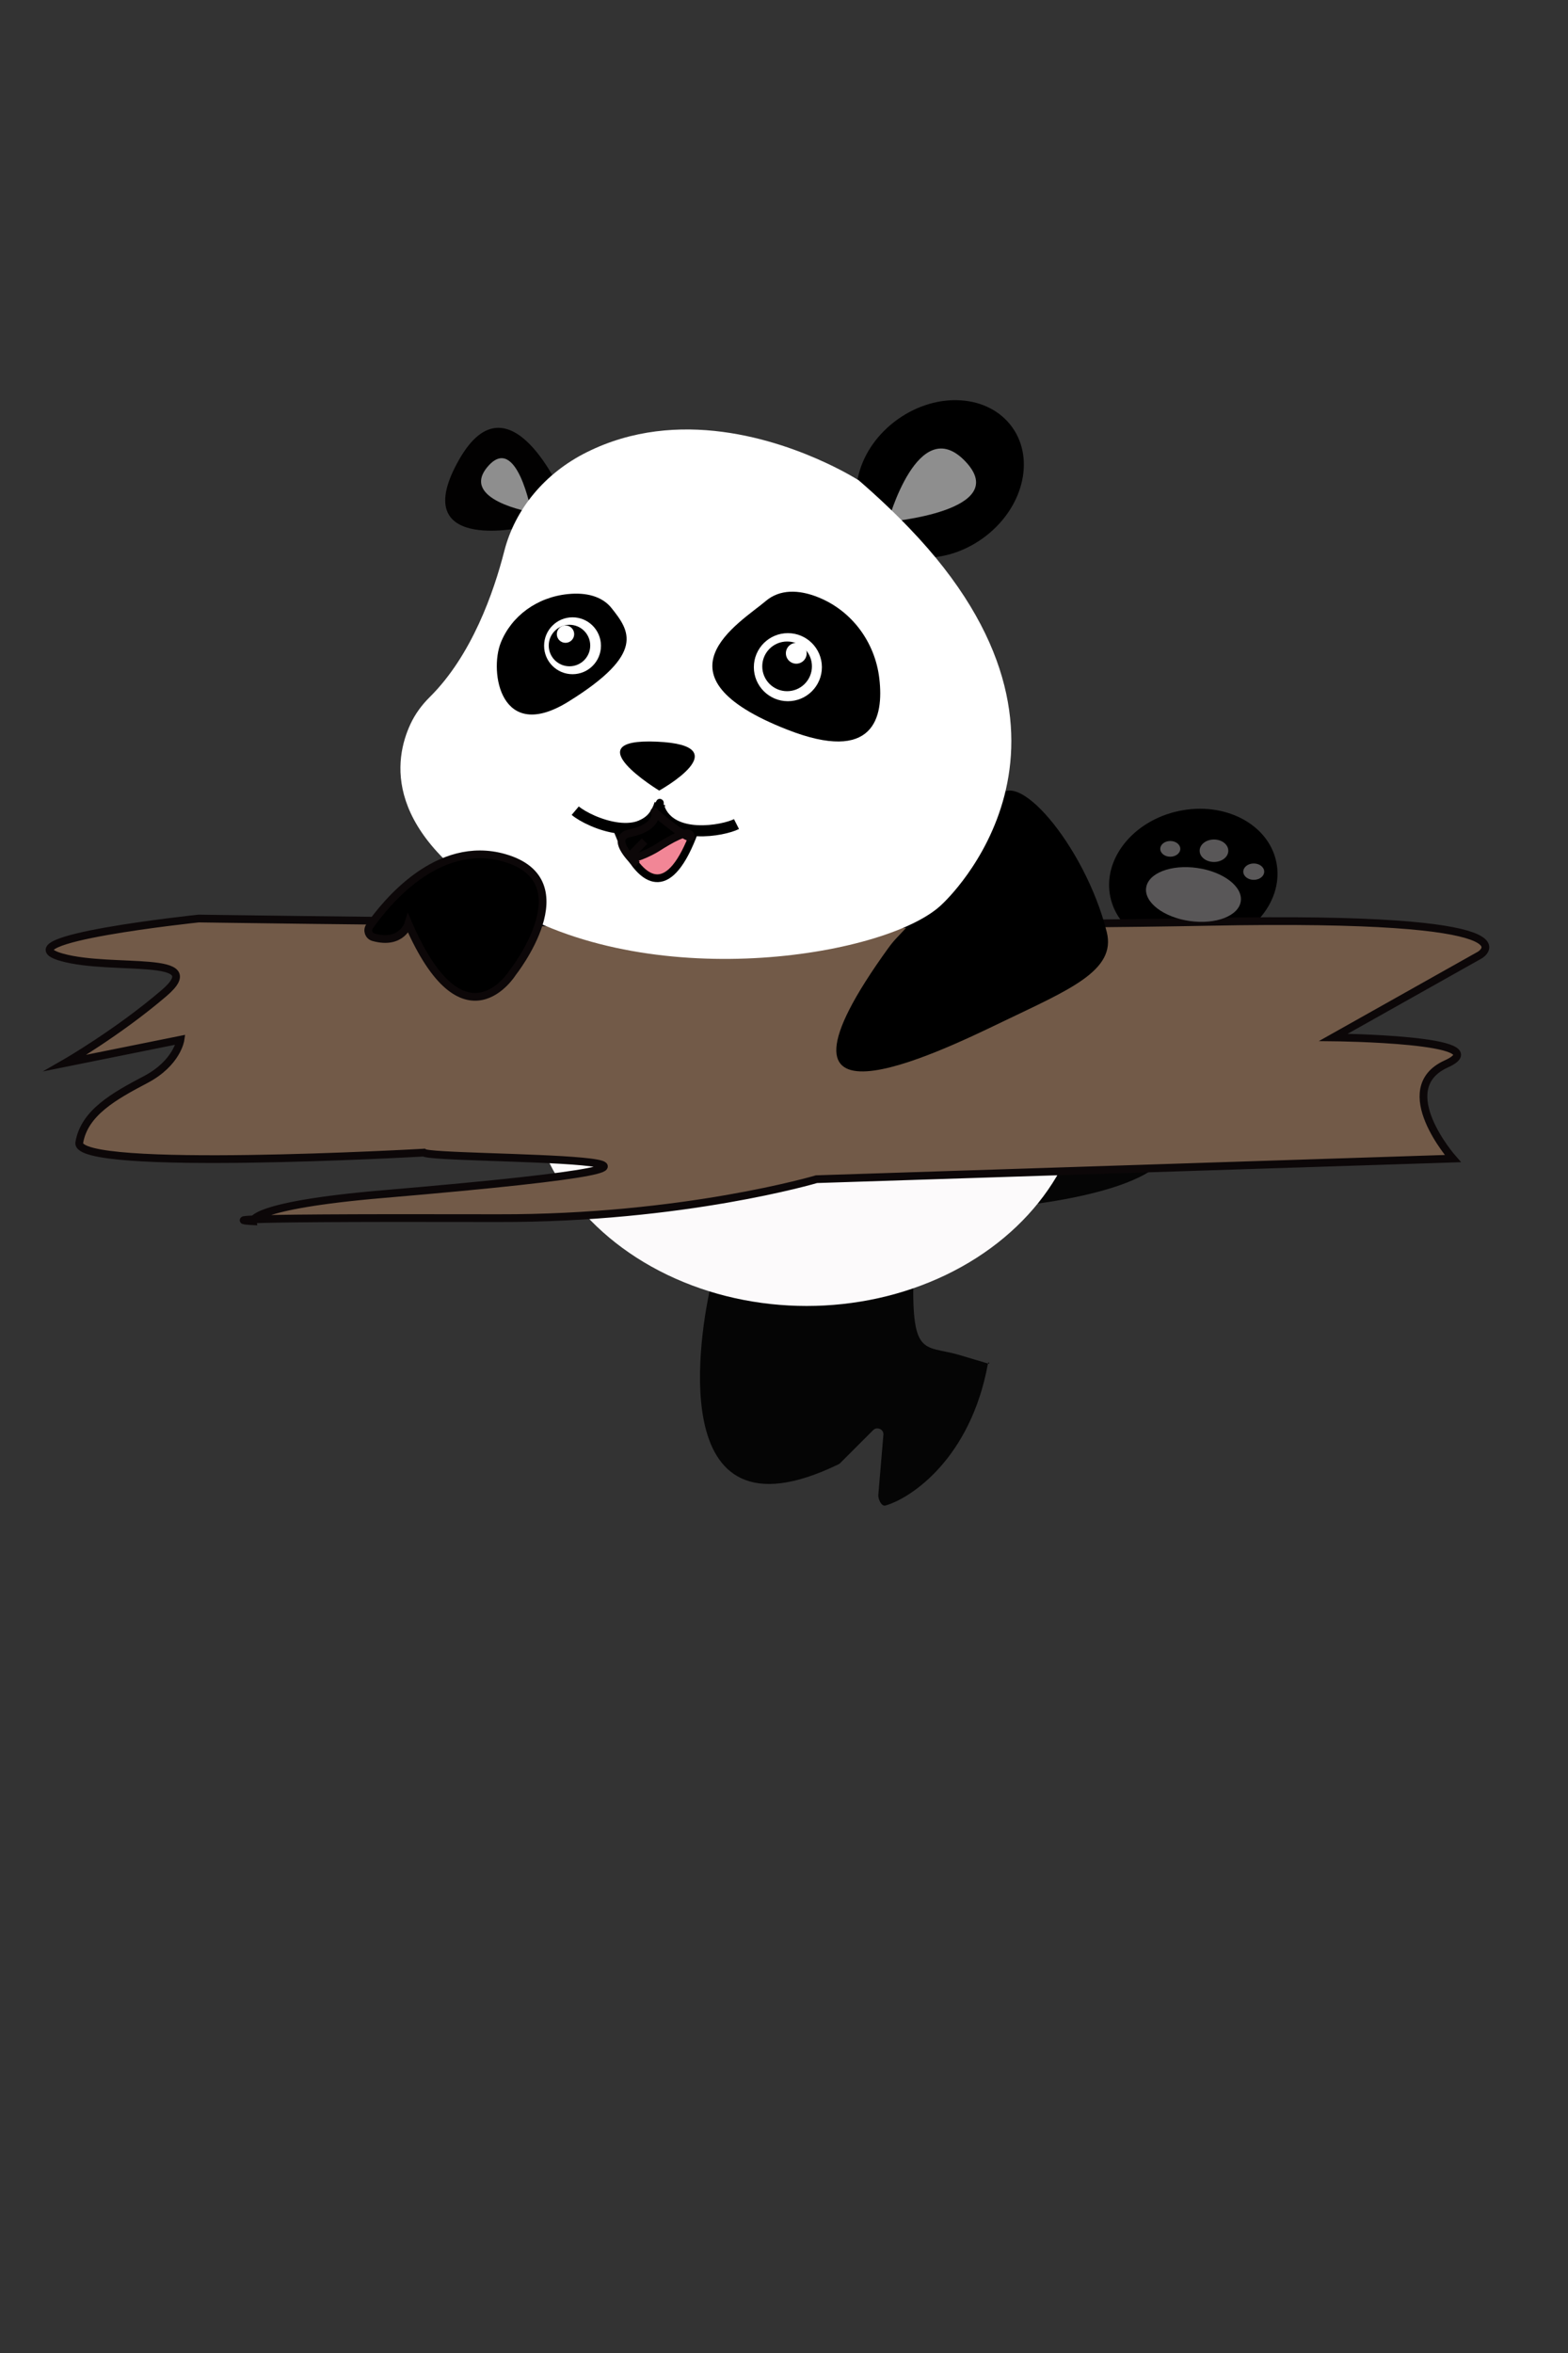<?xml version="1.0" encoding="utf-8"?>
<!-- Generator: Adobe Illustrator 22.0.0, SVG Export Plug-In . SVG Version: 6.00 Build 0)  -->
<svg version="1.1" id="图层_1" xmlns="http://www.w3.org/2000/svg" xmlns:xlink="http://www.w3.org/1999/xlink" x="0px" y="0px"
	 viewBox="0 0 2834.6 4252" style="enable-background:new 0 0 2834.6 4252;" xml:space="preserve">
<rect x="0" y="0" width="2834.6" height="4252" fill="#333333" stroke="none"/>
<style type="text/css">
	.st0{fill:#050505;}
	.st1{fill:#FCFAFB;}
	.st2{fill:#725A48;stroke:#0C0708;stroke-width:14;stroke-miterlimit:10;}
	.st3{fill:#595758;}
	.st4{fill:#020101;}
	.st5{fill:#8E8E8E;}
	.st6{fill:#FFFFFF;}
	.st7{fill:#D88484;stroke:#010201;stroke-width:14;stroke-miterlimit:10;}
	.st8{fill:none;stroke:#000000;stroke-width:20;stroke-miterlimit:10;}
	.st9{fill:#F28696;stroke:#000000;stroke-width:14;stroke-miterlimit:10;}
	.st10{stroke:#0C0708;stroke-width:14;stroke-miterlimit:10;}
</style>
<path class="st0" d="M1283.4,2329.9c-12.6,57.2-93.4,474.2,232.4,316.1c1.1-0.5,2.1-1.3,3-2.1l59.5-59.5c7.1-7.2,19.6-1.7,18.7,8.2
	l-9.2,108.6c-0.6,7.4,5.5,21.4,12.9,19.3c46.7-13.3,154.3-85.6,185.3-256.6c0.9-5.1,5.1,1.7,0,0l-53.3-15.9c-2.4-0.8,2.4,0.7,0,0
	c-64.6-18.2-86.1,5.9-81.1-157.4c0.2-6.8-6.1-12-13-10.7l-354.3,45.8C1280,2326.5,1284.3,2325.7,1283.4,2329.9z"/>
<path class="st0" d="M1802.5,2183.1c0,0,296.6-20.6,313.1-112.1c16.5-91.5-295-0.4-295-0.4L1802.5,2183.1z"/>
<ellipse class="st1" cx="1458.3" cy="1940.2" rx="503.8" ry="419.7"/>
<ellipse transform="matrix(0.978 -0.209 0.209 0.978 -284.218 484.853)" cx="2156.6" cy="1589.9" rx="153.3" ry="126.3"/>
<path class="st2" d="M359.3,1659.8c0,0-362,37.9-247.4,70.1c91.3,25.7,268.4-6.9,184.4,64.9s-178.3,126-178.3,126l208.3-42
	c0,0-6,42-63,72c-57,30-111,60-120,114s622.9,18,622.9,18c17.7,14.5,769.8,3.3-73.8,75c-239.6,20.4-235.4,49-235.4,49
	s-148.6-7,444.2-5.6c334.9,0.8,574.9-70.4,574.9-70.4l1150.3-37.2c0,0-111-126-12-171c99-45-204-48-204-48l264.8-148.8
	c0,0,122.8-72-489.2-60C1573.8,1677.8,359.3,1659.8,359.3,1659.8z"/>
<path d="M1688.7,1622.8c15.1-16.1,33.5-29.2,53.7-39.6c17.6-9,28.7-53.7,59.3-135.6c27.6-73.7,159.7,79.3,199.1,236.7
	c17.5,69.8-68.3,104.2-188.4,162c-119,57.3-466.2,225.9-206.2-133.6c0,0,0-0.1,0.1-0.1c4.5-6.3,9.5-12.3,14.9-18L1688.7,1622.8z"/>
<ellipse transform="matrix(0.142 -0.99 0.99 0.142 251.544 3521.946)" class="st3" cx="2156.6" cy="1615.9" rx="48.4" ry="86.4"/>
<ellipse class="st3" cx="2115.6" cy="1533.9" rx="18.1" ry="14.2"/>
<ellipse class="st3" cx="2194.6" cy="1537.3" rx="25.9" ry="20.3"/>
<ellipse class="st3" cx="2266.5" cy="1575.1" rx="18.9" ry="14.8"/>
<path class="st4" d="M1016.7,894c0,0-95.9-222.7-186.6-63.7c-95.7,167.8,111.2,123.4,111.2,123.4"/>
<ellipse transform="matrix(0.813 -0.582 0.582 0.813 -186.612 1150.624)" cx="1699.8" cy="866.1" rx="160.5" ry="132.2"/>
<path class="st5" d="M1605.3,943c0,0,54.5-199.1,139.9-109.2S1605.3,943,1605.3,943z"/>
<path class="st5" d="M960.6,925.6c0,0-130.9-22.4-78.6-82.8C934.2,782.5,960.6,925.6,960.6,925.6z"/>
<path class="st6" d="M1644,954.5c-27.1-28.2-57.4-57-91.3-86.3c-0.1-0.1-0.3-0.2-0.4-0.3c-2.4-1.5-23.7-14.9-58.1-31
	c-89.6-41.9-268.1-102.3-433.5-19.7C984.7,855,931,920.2,911.7,995.6c-18.9,73.9-58.7,188.8-135,264.2
	c-14.4,14.3-26.2,30.5-34.5,48.2c-29.9,64-51.9,196.7,176.5,331.2c269.7,158.8,691.5,86.9,784.9-5.8
	C1709,1628.1,2017.2,1342.8,1644,954.5z"/>
<path class="st7" d="M1255.9,1500.8c0,0-65.5,54.3-139.4,0"/>
<path d="M1479.2,1079.3c61,24.5,102.7,81.3,110.4,146.6c8.4,71.1-9.9,153.8-166.1,92.7c-250.7-98.1-86.3-192.6-39.1-232.6
	C1409.5,1064.7,1443.8,1065,1479.2,1079.3z"/>
<circle class="st6" cx="1424.3" cy="1205.6" r="61.5"/>
<circle cx="1422.9" cy="1204.1" r="44.9"/>
<circle class="st6" cx="1439.5" cy="1180.5" r="18.8"/>
<path d="M1026.8,1073.5c-56.3,5.6-102.5,40-121.6,88.1c-20.8,52.4-0.4,182.3,122.3,106.3c141.1-87.4,110.2-128.4,78.1-169
	C1088.4,1077.3,1059.4,1070.2,1026.8,1073.5z"/>
<circle class="st6" cx="1035" cy="1166.9" r="51.4"/>
<circle cx="1029.5" cy="1166.5" r="37.5"/>
<circle class="st6" cx="1022.3" cy="1145.9" r="15.7"/>
<path d="M1191.7,1428.6c0,0,147.5-81.8-4.4-88.4C1035.3,1333.6,1191.7,1428.6,1191.7,1428.6z"/>
<path class="st8" d="M1331.4,1489.1c-23.6,12-118.6,29.9-140-29.8"/>
<path class="st8" d="M1039.9,1464.9c25.6,21.6,129.2,66,153.1-12.7"/>
<path class="st9" d="M1116.5,1500.8c0,0,8.3,23.6,22.2,46.1c25.9,42,71,80.2,117.3-46.1c0,0-27.6-4.6-46.6-16.3
	c-10.1-6.2-17.9-14.5-17.8-25.2C1191.7,1428.6,1209.4,1487,1116.5,1500.8z"/>
<path class="st10" d="M1165.2,1520l-26.6,26.9c-0.7,11.5,38.6-8,48.3-14.2c23.7-15.3,57.5-34.7,61.5-23.2
	c6.2,17.9-67.8-42.6-65.4-43.1c2.5-0.5,8.7,28.2-43.6,39c-41.9,8.7,12.4,57,12.4,57"/>
<path class="st10" d="M675,1693.6c-8.4-2.4-12-12.3-7-19.5c28.7-41.2,123-158.8,244-123.9c146,42,14.6,207.7,14.6,207.7
	s-88,142.4-188.4-88.7C738.2,1669.2,726.6,1708,675,1693.6z"/>
</svg>
